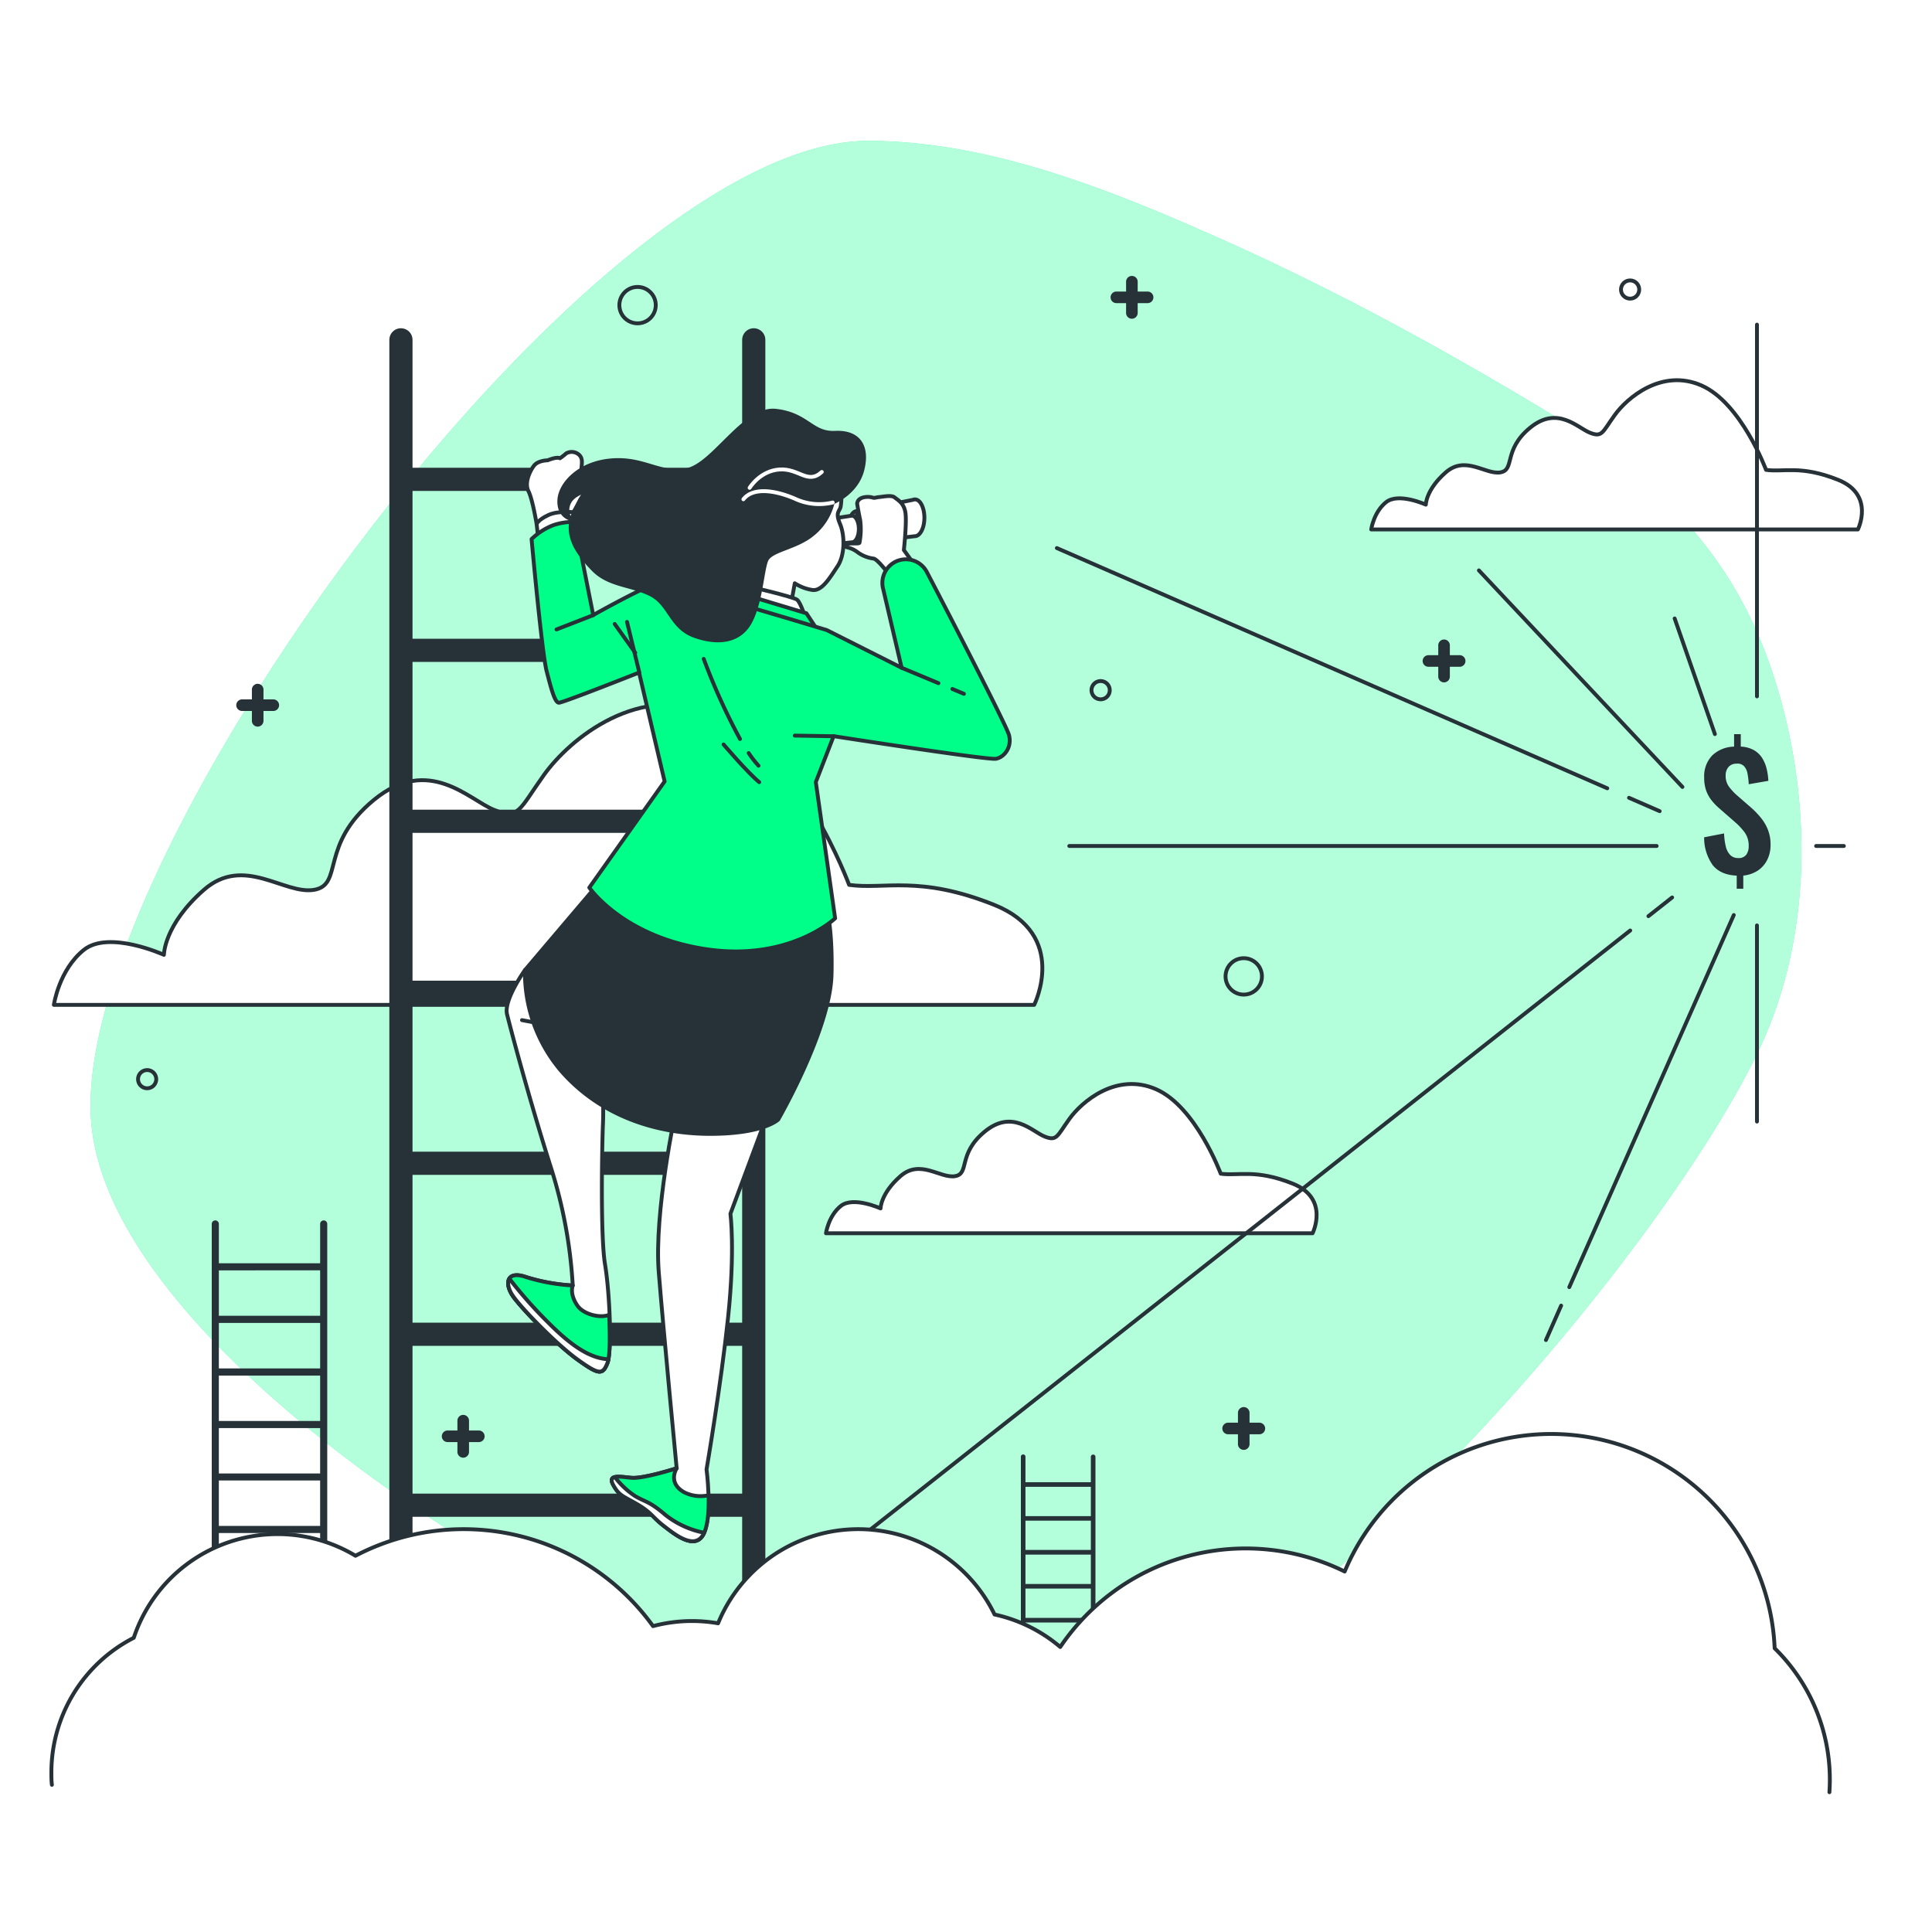 <svg class="animated" id="freepik_stories-business-vision" xmlns="http://www.w3.org/2000/svg" viewBox="0 0 500 500" version="1.1" xmlns:xlink="http://www.w3.org/1999/xlink" xmlns:svgjs="http://svgjs.com/svgjs"><style>svg#freepik_stories-business-vision:not(.animated) .animable {opacity: 0;}svg#freepik_stories-business-vision.animated #freepik--clouds-2--inject-24 {animation: 6s Infinite  linear shake;animation-delay: 0s;}svg#freepik_stories-business-vision.animated #freepik--Symbol--inject-24 {animation: 1.5s Infinite  linear heartbeat;animation-delay: 0s;}svg#freepik_stories-business-vision.animated #freepik--Lines--inject-24 {animation: 6s Infinite  linear floating;animation-delay: 0s;}svg#freepik_stories-business-vision.animated #freepik--ladder-1--inject-24 {animation: 1.5s Infinite  linear wind;animation-delay: 0s;}            @keyframes shake {                10%, 90% {                    transform: translate3d(-1px, 0, 0);                  }                  20%, 80% {                    transform: translate3d(2px, 0, 0);                  }                  30%, 50%, 70% {                    transform: translate3d(-4px, 0, 0);                  }                  40%, 60% {                    transform: translate3d(4px, 0, 0);                  }            }                    @keyframes heartbeat {                0% {                    transform: scale(1);                }                10% {                    transform: scale(1.1);                }                30% {                    transform: scale(1);                }                40% {                    transform: scale(1);                }                50% {                    transform: scale(1.1);                }                60% {                    transform: scale(1);                }                100% {                    transform: scale(1);                }            }                    @keyframes floating {                0% {                    opacity: 1;                    transform: translateY(0px);                }                50% {                    transform: translateY(-10px);                }                100% {                    opacity: 1;                    transform: translateY(0px);                }            }                    @keyframes wind {                0% {                    transform: rotate( 0deg );                }                25% {                    transform: rotate( 1deg );                }                75% {                    transform: rotate( -1deg );                }            }        </style><g id="freepik--background-simple--inject-24" class="animable" style="transform-origin: 244.824px 244.614px;"><path d="M421.19,121A209.84,209.84,0,0,0,398,105.11C371.61,89.27,344.45,74.54,316.33,62c-28.42-12.67-60.11-25.54-91.73-25.54-71.31,0-206.55,185-201,253.88s162.9,157.37,228.68,162.29S427.46,329.7,455.12,271.91c14.45-30.19,13.93-67.23,3.37-98.52C450.77,150.54,438,134.47,421.19,121Z" style="fill: rgb(0, 255, 136); transform-origin: 244.824px 244.614px;" id="el6t8wlzfpk97" class="animable"></path><g id="elsjegm2408pg"><path d="M421.19,121A209.84,209.84,0,0,0,398,105.11C371.61,89.27,344.45,74.54,316.33,62c-28.42-12.67-60.11-25.54-91.73-25.54-71.31,0-206.55,185-201,253.88s162.9,157.37,228.68,162.29S427.46,329.7,455.12,271.91c14.45-30.19,13.93-67.23,3.37-98.52C450.77,150.54,438,134.47,421.19,121Z" style="fill: rgb(255, 255, 255); opacity: 0.7; transform-origin: 244.824px 244.614px;" class="animable"></path></g></g><g id="freepik--clouds-2--inject-24" class="animable" style="transform-origin: 247.905px 208.784px;"><path d="M219.75,229s-12.94-35-33.65-44-38.83,6.47-45.31,15.53-6.47,11.65-12.94,9.06S111,195.34,96.78,207,89,229,81.25,230.29s-18.12-9.07-28.48,0-10.35,16.82-10.35,16.82-14.24-6.47-20.71-1.29-7.77,14.24-7.77,14.24H267.65s9.06-18.12-10.36-25.89S228.82,230.29,219.75,229Z" style="fill: rgb(255, 255, 255); stroke: rgb(38, 50, 56); stroke-linecap: round; stroke-linejoin: round; transform-origin: 141.85px 221.171px;" id="elprpb3zbejad" class="animable"></path><path d="M315.92,303.75s-6.43-17.35-16.71-21.85-19.27,3.22-22.48,7.71-3.22,5.79-6.43,4.5S262,287,254.88,292.83s-3.85,10.92-7.71,11.56-9-4.5-14.14,0-5.14,8.35-5.14,8.35-7.06-3.21-10.28-.64-3.85,7.07-3.85,7.07H339.69s4.5-9-5.14-12.85S320.42,304.39,315.92,303.75Z" style="fill: rgb(255, 255, 255); stroke: rgb(38, 50, 56); stroke-linecap: round; stroke-linejoin: round; transform-origin: 277.25px 299.854px;" id="eli61mu1d1nlo" class="animable"></path><path d="M457.05,121.6s-6.43-17.34-16.71-21.84-19.27,3.21-22.49,7.71-3.21,5.78-6.42,4.5-8.35-7.07-15.42-1.29-3.86,10.92-7.71,11.57-9-4.5-14.14,0S369,130.6,369,130.6s-7.06-3.21-10.28-.64-3.85,7.06-3.85,7.06H480.82s4.5-9-5.14-12.85S461.55,122.25,457.05,121.6Z" style="fill: rgb(255, 255, 255); stroke: rgb(38, 50, 56); stroke-linecap: round; stroke-linejoin: round; transform-origin: 418.37px 117.709px;" id="el3bgruphasd2" class="animable"></path></g><g id="freepik--Symbol--inject-24" class="animable animator-active" style="transform-origin: 449.625px 210px;"><path d="M449.46,230v-3.39q-4.15-.17-6.2-2.7a12.2,12.2,0,0,1-2.23-7.22l5.16-1a16.81,16.81,0,0,0,.44,3.35,4.71,4.71,0,0,0,1.15,2.23,2.8,2.8,0,0,0,2.08.79,2.39,2.39,0,0,0,2.08-.87,3.68,3.68,0,0,0,.62-2.19,5.83,5.83,0,0,0-1-3.51,16.49,16.49,0,0,0-2.56-2.75l-4.15-3.62a15.63,15.63,0,0,1-2-2.12,9.07,9.07,0,0,1-1.33-2.5,10,10,0,0,1-.48-3.25,7.76,7.76,0,0,1,2.09-5.75,8.39,8.39,0,0,1,5.65-2.27V190h1.73v3.22a7.63,7.63,0,0,1,3.39.91,6.23,6.23,0,0,1,2.12,2,9.49,9.49,0,0,1,1.17,2.76,16.46,16.46,0,0,1,.46,3.19l-5.08.88a19.43,19.43,0,0,0-.32-2.76,3.83,3.83,0,0,0-.91-1.93,2.34,2.34,0,0,0-1.95-.63,2.65,2.65,0,0,0-2.08.89,3.23,3.23,0,0,0-.71,2.14,4.71,4.71,0,0,0,.77,2.8,14.48,14.48,0,0,0,1.89,2.12l4.12,3.59a22.23,22.23,0,0,1,2.4,2.54,11.33,11.33,0,0,1,1.77,3.06,10.4,10.4,0,0,1,.67,3.87,8.47,8.47,0,0,1-.87,3.89,7.11,7.11,0,0,1-2.44,2.77,8.29,8.29,0,0,1-3.75,1.29V230Z" style="fill: rgb(38, 50, 56); transform-origin: 449.625px 210px;" id="el8h45xh0sv4l" class="animable"></path></g><g id="freepik--Graphics--inject-24" class="animable" style="transform-origin: 229.975px 224.33px;"><path d="M292.93,82.49a1.5,1.5,0,0,1-1.5-1.5V72.91a1.5,1.5,0,0,1,3,0V81A1.5,1.5,0,0,1,292.93,82.49Z" style="fill: rgb(38, 50, 56); transform-origin: 292.93px 76.95px;" id="elivgb40osixb" class="animable"></path><path d="M297,78.45h-8.08a1.5,1.5,0,0,1,0-3H297a1.5,1.5,0,0,1,0,3Z" style="fill: rgb(38, 50, 56); transform-origin: 292.96px 76.95px;" id="elr46v7z4ntun" class="animable"></path><path d="M66.69,188.05a1.5,1.5,0,0,1-1.5-1.5v-8.08a1.5,1.5,0,0,1,3,0v8.08A1.5,1.5,0,0,1,66.69,188.05Z" style="fill: rgb(38, 50, 56); transform-origin: 66.69px 182.51px;" id="el7yp6kpt9oyl" class="animable"></path><path d="M70.73,184H62.65a1.5,1.5,0,0,1,0-3h8.08a1.5,1.5,0,1,1,0,3Z" style="fill: rgb(38, 50, 56); transform-origin: 66.69px 182.5px;" id="eler6rrkckorq" class="animable"></path><path d="M321.88,375.23a1.5,1.5,0,0,1-1.5-1.5v-8.08a1.5,1.5,0,0,1,3,0v8.08A1.5,1.5,0,0,1,321.88,375.23Z" style="fill: rgb(38, 50, 56); transform-origin: 321.88px 369.69px;" id="el1ngakpplamyh" class="animable"></path><path d="M325.92,371.19h-8.08a1.5,1.5,0,0,1,0-3h8.08a1.5,1.5,0,0,1,0,3Z" style="fill: rgb(38, 50, 56); transform-origin: 321.88px 369.69px;" id="elmm4ikzm04v" class="animable"></path><path d="M373.72,176.6a1.5,1.5,0,0,1-1.5-1.5V167a1.5,1.5,0,1,1,3,0v8.08A1.5,1.5,0,0,1,373.72,176.6Z" style="fill: rgb(38, 50, 56); transform-origin: 373.72px 171.05px;" id="elmuqd7vya1qk" class="animable"></path><path d="M377.76,172.56h-8.08a1.5,1.5,0,0,1,0-3h8.08a1.5,1.5,0,0,1,0,3Z" style="fill: rgb(38, 50, 56); transform-origin: 373.72px 171.06px;" id="eltf69sg3tw2" class="animable"></path><path d="M119.88,377.25a1.5,1.5,0,0,1-1.5-1.5v-8.08a1.5,1.5,0,0,1,3,0v8.08A1.5,1.5,0,0,1,119.88,377.25Z" style="fill: rgb(38, 50, 56); transform-origin: 119.88px 371.71px;" id="elgh804v1jhwo" class="animable"></path><path d="M123.92,373.21h-8.08a1.5,1.5,0,1,1,0-3h8.08a1.5,1.5,0,1,1,0,3Z" style="fill: rgb(38, 50, 56); transform-origin: 119.88px 371.71px;" id="elcx5f4gdviml" class="animable"></path><circle cx="321.88" cy="252.69" r="4.71" style="fill: none; stroke: rgb(38, 50, 56); stroke-linecap: round; stroke-linejoin: round; transform-origin: 321.88px 252.69px;" id="elw7s48sf1pgm" class="animable"></circle><circle cx="165" cy="78.97" r="4.71" style="fill: none; stroke: rgb(38, 50, 56); stroke-linecap: round; stroke-linejoin: round; transform-origin: 165px 78.97px;" id="elvc16couohe" class="animable"></circle><circle cx="38.08" cy="279.29" r="2.36" style="fill: none; stroke: rgb(38, 50, 56); stroke-linecap: round; stroke-linejoin: round; transform-origin: 38.08px 279.29px;" id="elq1n8a9eq0g" class="animable"></circle><path d="M287.2,178.62a2.36,2.36,0,1,0-2.35,2.36A2.35,2.35,0,0,0,287.2,178.62Z" style="fill: none; stroke: rgb(38, 50, 56); stroke-linecap: round; stroke-linejoin: round; transform-origin: 284.84px 178.62px;" id="elhmbj0w1of8i" class="animable"></path><circle cx="421.87" cy="74.93" r="2.36" style="fill: none; stroke: rgb(38, 50, 56); stroke-linecap: round; stroke-linejoin: round; transform-origin: 421.87px 74.93px;" id="el6ltasw2too8" class="animable"></circle></g><g id="freepik--Lines--inject-24" class="animable" style="transform-origin: 315.115px 268.395px;"><line x1="454.7" y1="180.22" x2="454.7" y2="84.01" style="fill: none; stroke: rgb(38, 50, 56); stroke-linecap: round; stroke-linejoin: round; transform-origin: 454.7px 132.115px;" id="elw4qcrs4ixp" class="animable"></line><line x1="435.41" y1="203.66" x2="382.74" y2="147.62" style="fill: none; stroke: rgb(38, 50, 56); stroke-linecap: round; stroke-linejoin: round; transform-origin: 409.075px 175.64px;" id="elw5czs78v5fb" class="animable"></line><line x1="428.74" y1="218.94" x2="276.73" y2="218.94" style="fill: none; stroke: rgb(38, 50, 56); stroke-linecap: round; stroke-linejoin: round; transform-origin: 352.735px 218.94px;" id="elim37zqcm5t" class="animable"></line><line x1="415.96" y1="204.01" x2="273.51" y2="141.84" style="fill: none; stroke: rgb(38, 50, 56); stroke-linecap: round; stroke-linejoin: round; transform-origin: 344.735px 172.925px;" id="elr4q8fqp5bio" class="animable"></line><line x1="429.52" y1="209.93" x2="421.59" y2="206.47" style="fill: none; stroke: rgb(38, 50, 56); stroke-linecap: round; stroke-linejoin: round; transform-origin: 425.555px 208.2px;" id="elp790jp0u3jm" class="animable"></line><line x1="404.02" y1="337.89" x2="400.09" y2="346.8" style="fill: none; stroke: rgb(38, 50, 56); stroke-linecap: round; stroke-linejoin: round; transform-origin: 402.055px 342.345px;" id="el6g445tcxcyp" class="animable"></line><line x1="448.7" y1="236.81" x2="406.13" y2="333.11" style="fill: none; stroke: rgb(38, 50, 56); stroke-linecap: round; stroke-linejoin: round; transform-origin: 427.415px 284.96px;" id="elrn06wc0l4h" class="animable"></line><line x1="454.7" y1="239.5" x2="454.7" y2="290.26" style="fill: none; stroke: rgb(38, 50, 56); stroke-linecap: round; stroke-linejoin: round; transform-origin: 454.7px 264.88px;" id="elcm1su3gxg7a" class="animable"></line><line x1="470.01" y1="218.94" x2="477.19" y2="218.94" style="fill: none; stroke: rgb(38, 50, 56); stroke-linecap: round; stroke-linejoin: round; transform-origin: 473.6px 218.94px;" id="elwtg2g06a29" class="animable"></line><line x1="421.9" y1="240.81" x2="153.04" y2="452.78" style="fill: none; stroke: rgb(38, 50, 56); stroke-linecap: round; stroke-linejoin: round; transform-origin: 287.47px 346.795px;" id="elr51h20mfvos" class="animable"></line><line x1="432.75" y1="232.26" x2="426.61" y2="237.1" style="fill: none; stroke: rgb(38, 50, 56); stroke-linecap: round; stroke-linejoin: round; transform-origin: 429.68px 234.68px;" id="ellwgc1lifhbq" class="animable"></line><line x1="443.81" y1="189.98" x2="433.4" y2="160.06" style="fill: none; stroke: rgb(38, 50, 56); stroke-linecap: round; stroke-linejoin: round; transform-origin: 438.605px 175.02px;" id="elfcnxvzqxevl" class="animable"></line></g><g id="freepik--ladder-3--inject-24" class="animable" style="transform-origin: 273.852px 411.119px;"><path d="M282.9,376.44a.59.59,0,0,0-.59.59v6.57H265.39V377a.59.59,0,0,0-.6-.59.58.58,0,0,0-.59.59v68.15a.59.59,0,0,0,.59.6.6.6,0,0,0,.6-.6v-7.73h16.92v7.73a.6.6,0,1,0,1.19,0V377A.59.59,0,0,0,282.9,376.44Zm-17.51,25.9h16.92v7.59H265.39Zm0,8.78h16.92v7.59H265.39Zm16.92-10H265.39v-7.58h16.92ZM265.39,419.9h16.92v7.58H265.39Zm16.92-35.11v7.59H265.39v-7.59Zm-16.92,51.47v-7.59h16.92v7.59Z" style="fill: rgb(38, 50, 56); transform-origin: 273.852px 411.119px;" id="els96x3vdmgz" class="animable"></path></g><g id="freepik--ladder-2--inject-24" class="animable" style="transform-origin: 149.415px 259.74px;"><line x1="103.76" y1="87.95" x2="103.76" y2="431.53" style="fill: none; stroke: rgb(38, 50, 56); stroke-linecap: round; stroke-linejoin: round; stroke-width: 6px; transform-origin: 103.76px 259.74px;" id="eln3szvhtbgc" class="animable"></line><line x1="195.07" y1="87.95" x2="195.07" y2="431.53" style="fill: none; stroke: rgb(38, 50, 56); stroke-linecap: round; stroke-linejoin: round; stroke-width: 6px; transform-origin: 195.07px 259.74px;" id="elhw566f7j4lf" class="animable"></line><line x1="105.01" y1="124.05" x2="193.03" y2="124.05" style="fill: none; stroke: rgb(38, 50, 56); stroke-linecap: round; stroke-linejoin: round; stroke-width: 6px; transform-origin: 149.02px 124.05px;" id="elu7lhzd6ek88" class="animable"></line><line x1="105.01" y1="168.3" x2="193.03" y2="168.3" style="fill: none; stroke: rgb(38, 50, 56); stroke-linecap: round; stroke-linejoin: round; stroke-width: 6px; transform-origin: 149.02px 168.3px;" id="eli14do77r2c" class="animable"></line><line x1="105.01" y1="212.55" x2="193.03" y2="212.55" style="fill: none; stroke: rgb(38, 50, 56); stroke-linecap: round; stroke-linejoin: round; stroke-width: 6px; transform-origin: 149.02px 212.55px;" id="el1f72wp43by6" class="animable"></line><line x1="105.01" y1="256.8" x2="193.03" y2="256.8" style="fill: none; stroke: rgb(38, 50, 56); stroke-linecap: round; stroke-linejoin: round; stroke-width: 6px; transform-origin: 149.02px 256.8px;" id="elrp5klnv9h7j" class="animable"></line><line x1="105.01" y1="301.05" x2="193.03" y2="301.05" style="fill: none; stroke: rgb(38, 50, 56); stroke-linecap: round; stroke-linejoin: round; stroke-width: 6px; transform-origin: 149.02px 301.05px;" id="elt06sjjkqgg9" class="animable"></line><line x1="105.01" y1="345.3" x2="193.03" y2="345.3" style="fill: none; stroke: rgb(38, 50, 56); stroke-linecap: round; stroke-linejoin: round; stroke-width: 6px; transform-origin: 149.02px 345.3px;" id="el5dwqh7cfm5d" class="animable"></line><line x1="105.01" y1="389.55" x2="193.03" y2="389.55" style="fill: none; stroke: rgb(38, 50, 56); stroke-linecap: round; stroke-linejoin: round; stroke-width: 6px; transform-origin: 149.02px 389.55px;" id="eltvgovs9bye" class="animable"></line></g><g id="freepik--ladder-1--inject-24" class="animable" style="transform-origin: 69.745px 369.545px;"><path d="M83.77,315.84a.92.92,0,0,0-.92.92v10.17H56.64V316.76a.92.92,0,0,0-1.84,0V422.33a.92.92,0,0,0,1.84,0v-12H82.85v12a.92.92,0,0,0,1.84,0V316.76A.92.92,0,0,0,83.77,315.84ZM56.64,356H82.85v11.75H56.64Zm0,13.59H82.85v11.75H56.64Zm26.21-15.44H56.64V342.37H82.85Zm-26.21,29H82.85v11.75H56.64Zm26.21-54.39v11.76H56.64V328.77ZM56.64,408.51V396.75H82.85v11.76Z" style="fill: rgb(38, 50, 56); transform-origin: 69.745px 369.545px;" id="elggs9lh5fda6" class="animable"></path></g><g id="freepik--Character--inject-24" class="animable" style="transform-origin: 196.216px 252.57px;"><path d="M174.81,287.85s-5.56,26-4.32,41.43,4.63,50.7,4.63,50.7-8.65,2.78-11.74,2.47-6.19-.93-4.64,1.85,2.47,2.79,6.18,4.95,4,3.4,6.8,5.56,8.35,6.81,10.51,1.86.62-16.39.62-16.39,3.71-21.64,5.57-39.26.61-26.89.61-26.89l9.9-26.59Z" style="fill: rgb(255, 255, 255); stroke: rgb(38, 50, 56); stroke-linecap: round; stroke-linejoin: round; transform-origin: 178.629px 343.205px;" id="elsuza6vw2io9" class="animable"></path><path d="M177,386.16c-4.33-2.48-1.86-6.18-1.86-6.18s-8.65,2.78-11.74,2.47-6.19-.93-4.64,1.85,2.47,2.79,6.18,4.95,4,3.4,6.8,5.56,8.35,6.8,10.51,1.86c1.05-2.4,1.23-6.31,1.13-9.71A9.31,9.31,0,0,1,177,386.16Z" style="fill: rgb(0, 255, 136); stroke: rgb(38, 50, 56); stroke-linecap: round; stroke-linejoin: round; transform-origin: 170.876px 389.422px;" id="el2fazqygnif3" class="animable"></path><path d="M182.23,396.67v0a23.28,23.28,0,0,1-10-4.59c-4.22-3.59-4.86-3.17-7.81-4.86a21,21,0,0,1-5.28-4.94c-.85.19-1.16.74-.43,2.05,1.54,2.79,2.47,2.79,6.18,4.95s4,3.4,6.8,5.56S180.07,401.61,182.23,396.67Z" style="fill: rgb(255, 255, 255); stroke: rgb(38, 50, 56); stroke-linecap: round; stroke-linejoin: round; transform-origin: 170.265px 390.576px;" id="elv8945k6qjgj" class="animable"></path><path d="M135.86,251.06s-5.56,7.73-4.64,11.44,5.57,21.33,11.13,38.95a124.17,124.17,0,0,1,5.88,31.23,49.56,49.56,0,0,1-12.06-2.17c-5.25-1.85-5.56,1.86-3.4,4.95s11.13,12.36,16.69,16.38,6.5,4,7.73.93.63-18.14-.61-25.56-.75-31.65-.53-36.48a69.17,69.17,0,0,0-.4-10.92Z" style="fill: rgb(255, 255, 255); stroke: rgb(38, 50, 56); stroke-linecap: round; stroke-linejoin: round; transform-origin: 144.491px 303.017px;" id="els6iecfjicaj" class="animable"></path><line x1="135.09" y1="264.01" x2="140.12" y2="264.96" style="fill: none; stroke: rgb(38, 50, 56); stroke-linecap: round; stroke-linejoin: round; transform-origin: 137.605px 264.485px;" id="elg47n6wflak" class="animable"></line><path d="M149.46,337.93c-2.16-3.09-1.23-5.25-1.23-5.25a49.56,49.56,0,0,1-12.06-2.17c-5.25-1.85-5.56,1.86-3.4,4.95s11.13,12.36,16.69,16.38,6.5,4,7.73.93c.61-1.52.75-5.4.46-12.52C155.52,341.24,151.07,340.22,149.46,337.93Z" style="fill: rgb(0, 255, 136); stroke: rgb(38, 50, 56); stroke-linecap: round; stroke-linejoin: round; transform-origin: 144.654px 342.495px;" id="elzwhlbl4s50a" class="animable"></path><path d="M149.46,351.84c5.57,4,6.5,4,7.73.93a5.4,5.4,0,0,0,.28-1c-4.28-.18-8.95-2.86-15.18-9.09a114.73,114.73,0,0,1-10.47-11.76c-.65,1.06-.21,2.89,1,4.56C134.93,338.55,143.9,347.82,149.46,351.84Z" style="fill: rgb(255, 255, 255); stroke: rgb(38, 50, 56); stroke-linecap: round; stroke-linejoin: round; transform-origin: 144.495px 342.944px;" id="el7a36umqy0g" class="animable"></path><path d="M160.28,222.31l-24.42,28.75a39.26,39.26,0,0,0,9.28,26c10.2,11.75,24.73,16.39,38.64,16.39s17.62-3.71,17.62-3.71,13.43-23.24,13.8-37.47c.32-12.41-1.46-18.25-1.46-18.25S184.09,241.79,160.28,222.31Z" style="fill: rgb(38, 50, 56); stroke: rgb(38, 50, 56); stroke-linecap: round; stroke-linejoin: round; transform-origin: 175.547px 257.88px;" id="elw9s1frm7w6e" class="animable"></path><path d="M223.89,136.38c0,2.28-1,4.12-2.14,4.12s-2.13-1.84-2.13-4.12.95-4.11,2.13-4.11S223.89,134.11,223.89,136.38Z" style="fill: rgb(255, 255, 255); stroke: rgb(38, 50, 56); stroke-linecap: round; stroke-linejoin: round; transform-origin: 221.755px 136.385px;" id="el8uaungqbr15" class="animable"></path><path d="M236.79,129.25a1.24,1.24,0,0,0-.5.1l-14.54,2.92v8.23l15-1.73c1.37,0,2.48-2.13,2.48-4.76S238.16,129.25,236.79,129.25Z" style="fill: rgb(255, 255, 255); stroke: rgb(38, 50, 56); stroke-linecap: round; stroke-linejoin: round; transform-origin: 230.49px 134.875px;" id="el6w4kvlrk7z" class="animable"></path><path d="M220.48,133.45l-5.29.81.34,6.64,4.95-.56c1,0,1.79-1.54,1.79-3.44S221.47,133.45,220.48,133.45Z" style="fill: rgb(255, 255, 255); stroke: rgb(38, 50, 56); stroke-linecap: round; stroke-linejoin: round; transform-origin: 218.73px 137.175px;" id="elchgdukrnyw" class="animable"></path><path d="M221.83,130.35s.34,2.21.77,4.17a18.1,18.1,0,0,1-.17,5.95c-.17.43-3.07-.17-3.58.6s.85.25,2.9,1.7a8.92,8.92,0,0,0,4.34,1.79c1.27.25,4.85,5.28,4.85,5.28l6.72-2.3-3.74-5.19s.76-6.9.42-9.54-2-3.4-2.81-4.08-3.06-.17-4-.09-1.1.34-1.87.09S222,128.39,221.83,130.35Z" style="fill: rgb(255, 255, 255); stroke: rgb(38, 50, 56); stroke-linecap: round; stroke-linejoin: round; transform-origin: 228.201px 139.111px;" id="eluwo0yfrjtx" class="animable"></path><path d="M217.72,127.36a17,17,0,0,1-.16,3.8c-.32,1.27-1.43,1.43-.16,4.43s1.27,8.08-.63,10.93-4,6.49-6.49,6.17a11.58,11.58,0,0,1-4.59-1.74l-.95,5.22L193.18,153s-1.43-9,.63-12.83,10.77-7.44,14.73-11.08S214.71,123.56,217.72,127.36Z" style="fill: rgb(255, 255, 255); stroke: rgb(38, 50, 56); stroke-linecap: round; stroke-linejoin: round; transform-origin: 205.491px 140.723px;" id="ely21h0zb752" class="animable"></path><path d="M193,151.58s12.35,2.85,13.3,3.64,2.22,4.91,2.22,4.91l-16.94-4.75Z" style="fill: rgb(255, 255, 255); stroke: rgb(38, 50, 56); stroke-linecap: round; stroke-linejoin: round; transform-origin: 200.05px 155.855px;" id="elkb0ypgygz4o" class="animable"></path><polygon points="188.69 152.68 208.69 158.71 212.02 163.77 189.85 158.55 188.69 152.68" style="fill: rgb(0, 255, 136); stroke: rgb(38, 50, 56); stroke-linecap: round; stroke-linejoin: round; transform-origin: 200.355px 158.225px;" id="elix0g8fe3lyd" class="animable"></polygon><path d="M141.72,119.13s-2.48,0-3.55,1.42-2.48,4.43-1.41,6.55,2.12,8.51,2.12,8.51l8.55-1.44s2.44-4,2.62-4.59,3-3.54,2.66-5.13-1.78-.89-2.13-2.31.53-3-.53-4.25a2.83,2.83,0,0,0-3.55-.53,13.62,13.62,0,0,1-1.59,1.24S144.38,118.07,141.72,119.13Z" style="fill: rgb(255, 255, 255); stroke: rgb(38, 50, 56); stroke-linecap: round; stroke-linejoin: round; transform-origin: 144.558px 126.285px;" id="elzexn6ym0hc" class="animable"></path><path d="M139.41,140.39l-.53-4.78s.36-1.06,3-2.3,6.64-.72,6.64-.72l-.09,4.79Z" style="fill: rgb(255, 255, 255); stroke: rgb(38, 50, 56); stroke-linecap: round; stroke-linejoin: round; transform-origin: 143.7px 136.436px;" id="el67e3lnn9go3" class="animable"></path><path d="M231.9,145.3h0a6.13,6.13,0,0,0-3.45,6.64l4.89,20.88L214,163.08s-41.11-12.58-44-12.05-16.48,8.15-16.48,8.15l-4.78-24.1a15.74,15.74,0,0,0-5.67.88,17,17,0,0,0-5.5,3.55s2.66,29.42,3.9,34.2,2.13,8.15,3.19,8.15,20.73-7.8,20.73-7.8L172,202.24l-19.49,27.47s8.68,12.76,30.3,15.95,33.32-8,33.32-8l-5-35.26,4.61-11.88s39.87,6.21,42,5.85,4.25-3,3.37-6.2c-.69-2.48-15.51-31.18-21.27-42.18A6.12,6.12,0,0,0,231.9,145.3Z" style="fill: rgb(0, 255, 136); stroke: rgb(38, 50, 56); stroke-linecap: round; stroke-linejoin: round; transform-origin: 199.442px 190.653px;" id="eloqr4xmbzql9" class="animable"></path><line x1="246.48" y1="178.31" x2="249.46" y2="179.56" style="fill: none; stroke: rgb(38, 50, 56); stroke-linecap: round; stroke-linejoin: round; transform-origin: 247.97px 178.935px;" id="elp1lpjcta8x8" class="animable"></line><line x1="233.34" y1="172.82" x2="242.86" y2="176.8" style="fill: none; stroke: rgb(38, 50, 56); stroke-linecap: round; stroke-linejoin: round; transform-origin: 238.1px 174.81px;" id="eldx4ymk6j6a" class="animable"></line><line x1="165.46" y1="174.06" x2="162.27" y2="160.95" style="fill: none; stroke: rgb(38, 50, 56); stroke-linecap: round; stroke-linejoin: round; transform-origin: 163.865px 167.505px;" id="el7bykm7q84b3" class="animable"></line><line x1="153.59" y1="159.18" x2="144.02" y2="162.9" style="fill: none; stroke: rgb(38, 50, 56); stroke-linecap: round; stroke-linejoin: round; transform-origin: 148.805px 161.04px;" id="elqb9znc1k5li" class="animable"></line><path d="M193.76,194.89a26.59,26.59,0,0,0,2.54,3.27" style="fill: none; stroke: rgb(38, 50, 56); stroke-linecap: round; stroke-linejoin: round; transform-origin: 195.03px 196.525px;" id="el590p87tap7p" class="animable"></path><path d="M182.12,170.52a161.89,161.89,0,0,0,9.39,20.73" style="fill: none; stroke: rgb(38, 50, 56); stroke-linecap: round; stroke-linejoin: round; transform-origin: 186.815px 180.885px;" id="ellq9ani1fjs" class="animable"></path><path d="M187.26,192.67s6.2,7.27,9.22,9.75" style="fill: none; stroke: rgb(38, 50, 56); stroke-linecap: round; stroke-linejoin: round; transform-origin: 191.87px 197.545px;" id="ell99y9arfy4c" class="animable"></path><line x1="215.79" y1="190.54" x2="205.69" y2="190.37" style="fill: none; stroke: rgb(38, 50, 56); stroke-linecap: round; stroke-linejoin: round; transform-origin: 210.74px 190.455px;" id="elevvu71xy8sq" class="animable"></line><line x1="164.4" y1="168.93" x2="159.08" y2="161.48" style="fill: none; stroke: rgb(38, 50, 56); stroke-linecap: round; stroke-linejoin: round; transform-origin: 161.74px 165.205px;" id="elzcdxw0548fg" class="animable"></line><path d="M215.5,130.05a15,15,0,0,1-5.22,8.23c-4.44,3.65-10.93,4-12,6.81s-1.43,10.77-4.12,15.83-8.23,5.86-14.41,3.64-6.33-8.23-11.39-10.76-10.77-2.22-14.89-6.49-7.44-9-4.9-14.72,3.64-5.7,3.64-5.7-3.8.79-4.91,3.16a4.18,4.18,0,0,0,.16,4.12s-3-.79-2.69-4.91,5.22-9.5,13.61-10.13,12.35,3.8,19.32,2.53,14.88-16.3,23.11-15.35,9.18,6,15.35,5.7,8.55,3.64,7,9.65S215.5,130.05,215.5,130.05Z" style="fill: rgb(38, 50, 56); stroke: rgb(38, 50, 56); stroke-linecap: round; stroke-linejoin: round; transform-origin: 184.184px 135.998px;" id="ellvkvmv45kom" class="animable"></path><path d="M215.5,130.05a14.78,14.78,0,0,1-9.81-1c-5.54-2.37-10.93-2.85-13.3.16" style="fill: none; stroke: rgb(255, 255, 255); stroke-linecap: round; stroke-linejoin: round; transform-origin: 203.945px 128.79px;" id="elnrkfkcarbz" class="animable"></path><path d="M194,126.25s2.69-4.43,7.76-4.75,7.28,4,10.92.64" style="fill: none; stroke: rgb(255, 255, 255); stroke-linecap: round; stroke-linejoin: round; transform-origin: 203.34px 123.866px;" id="el7mc9tcwotxt" class="animable"></path></g><g id="freepik--cloud-1--inject-24" class="animable" style="transform-origin: 243.43px 417.467px;"><path d="M473.45,463.82c.07-1.08.11-2.16.11-3.25a47.56,47.56,0,0,0-14.28-34A57.9,57.9,0,0,0,348,406.71a57.92,57.92,0,0,0-73.61,19.53,39,39,0,0,0-17-8.41,39.2,39.2,0,0,0-71.55,2.28,39.73,39.73,0,0,0-6.77-.59A39.25,39.25,0,0,0,169,420.84a60.39,60.39,0,0,0-77-18.21,39.19,39.19,0,0,0-57.38,21.23A39.15,39.15,0,0,0,13.3,458.71c0,1.08,0,2.15.13,3.2" style="fill: rgb(255, 255, 255); stroke: rgb(38, 50, 56); stroke-linecap: round; stroke-linejoin: round; transform-origin: 243.43px 417.467px;" id="elfp9114b0e0m" class="animable"></path></g><defs>     <filter id="active" height="200%">         <feMorphology in="SourceAlpha" result="DILATED" operator="dilate" radius="2"></feMorphology>                <feFlood flood-color="#32DFEC" flood-opacity="1" result="PINK"></feFlood>        <feComposite in="PINK" in2="DILATED" operator="in" result="OUTLINE"></feComposite>        <feMerge>            <feMergeNode in="OUTLINE"></feMergeNode>            <feMergeNode in="SourceGraphic"></feMergeNode>        </feMerge>    </filter>    <filter id="hover" height="200%">        <feMorphology in="SourceAlpha" result="DILATED" operator="dilate" radius="2"></feMorphology>                <feFlood flood-color="#ff0000" flood-opacity="0.5" result="PINK"></feFlood>        <feComposite in="PINK" in2="DILATED" operator="in" result="OUTLINE"></feComposite>        <feMerge>            <feMergeNode in="OUTLINE"></feMergeNode>            <feMergeNode in="SourceGraphic"></feMergeNode>        </feMerge>            <feColorMatrix type="matrix" values="0   0   0   0   0                0   1   0   0   0                0   0   0   0   0                0   0   0   1   0 "></feColorMatrix>    </filter></defs></svg>
